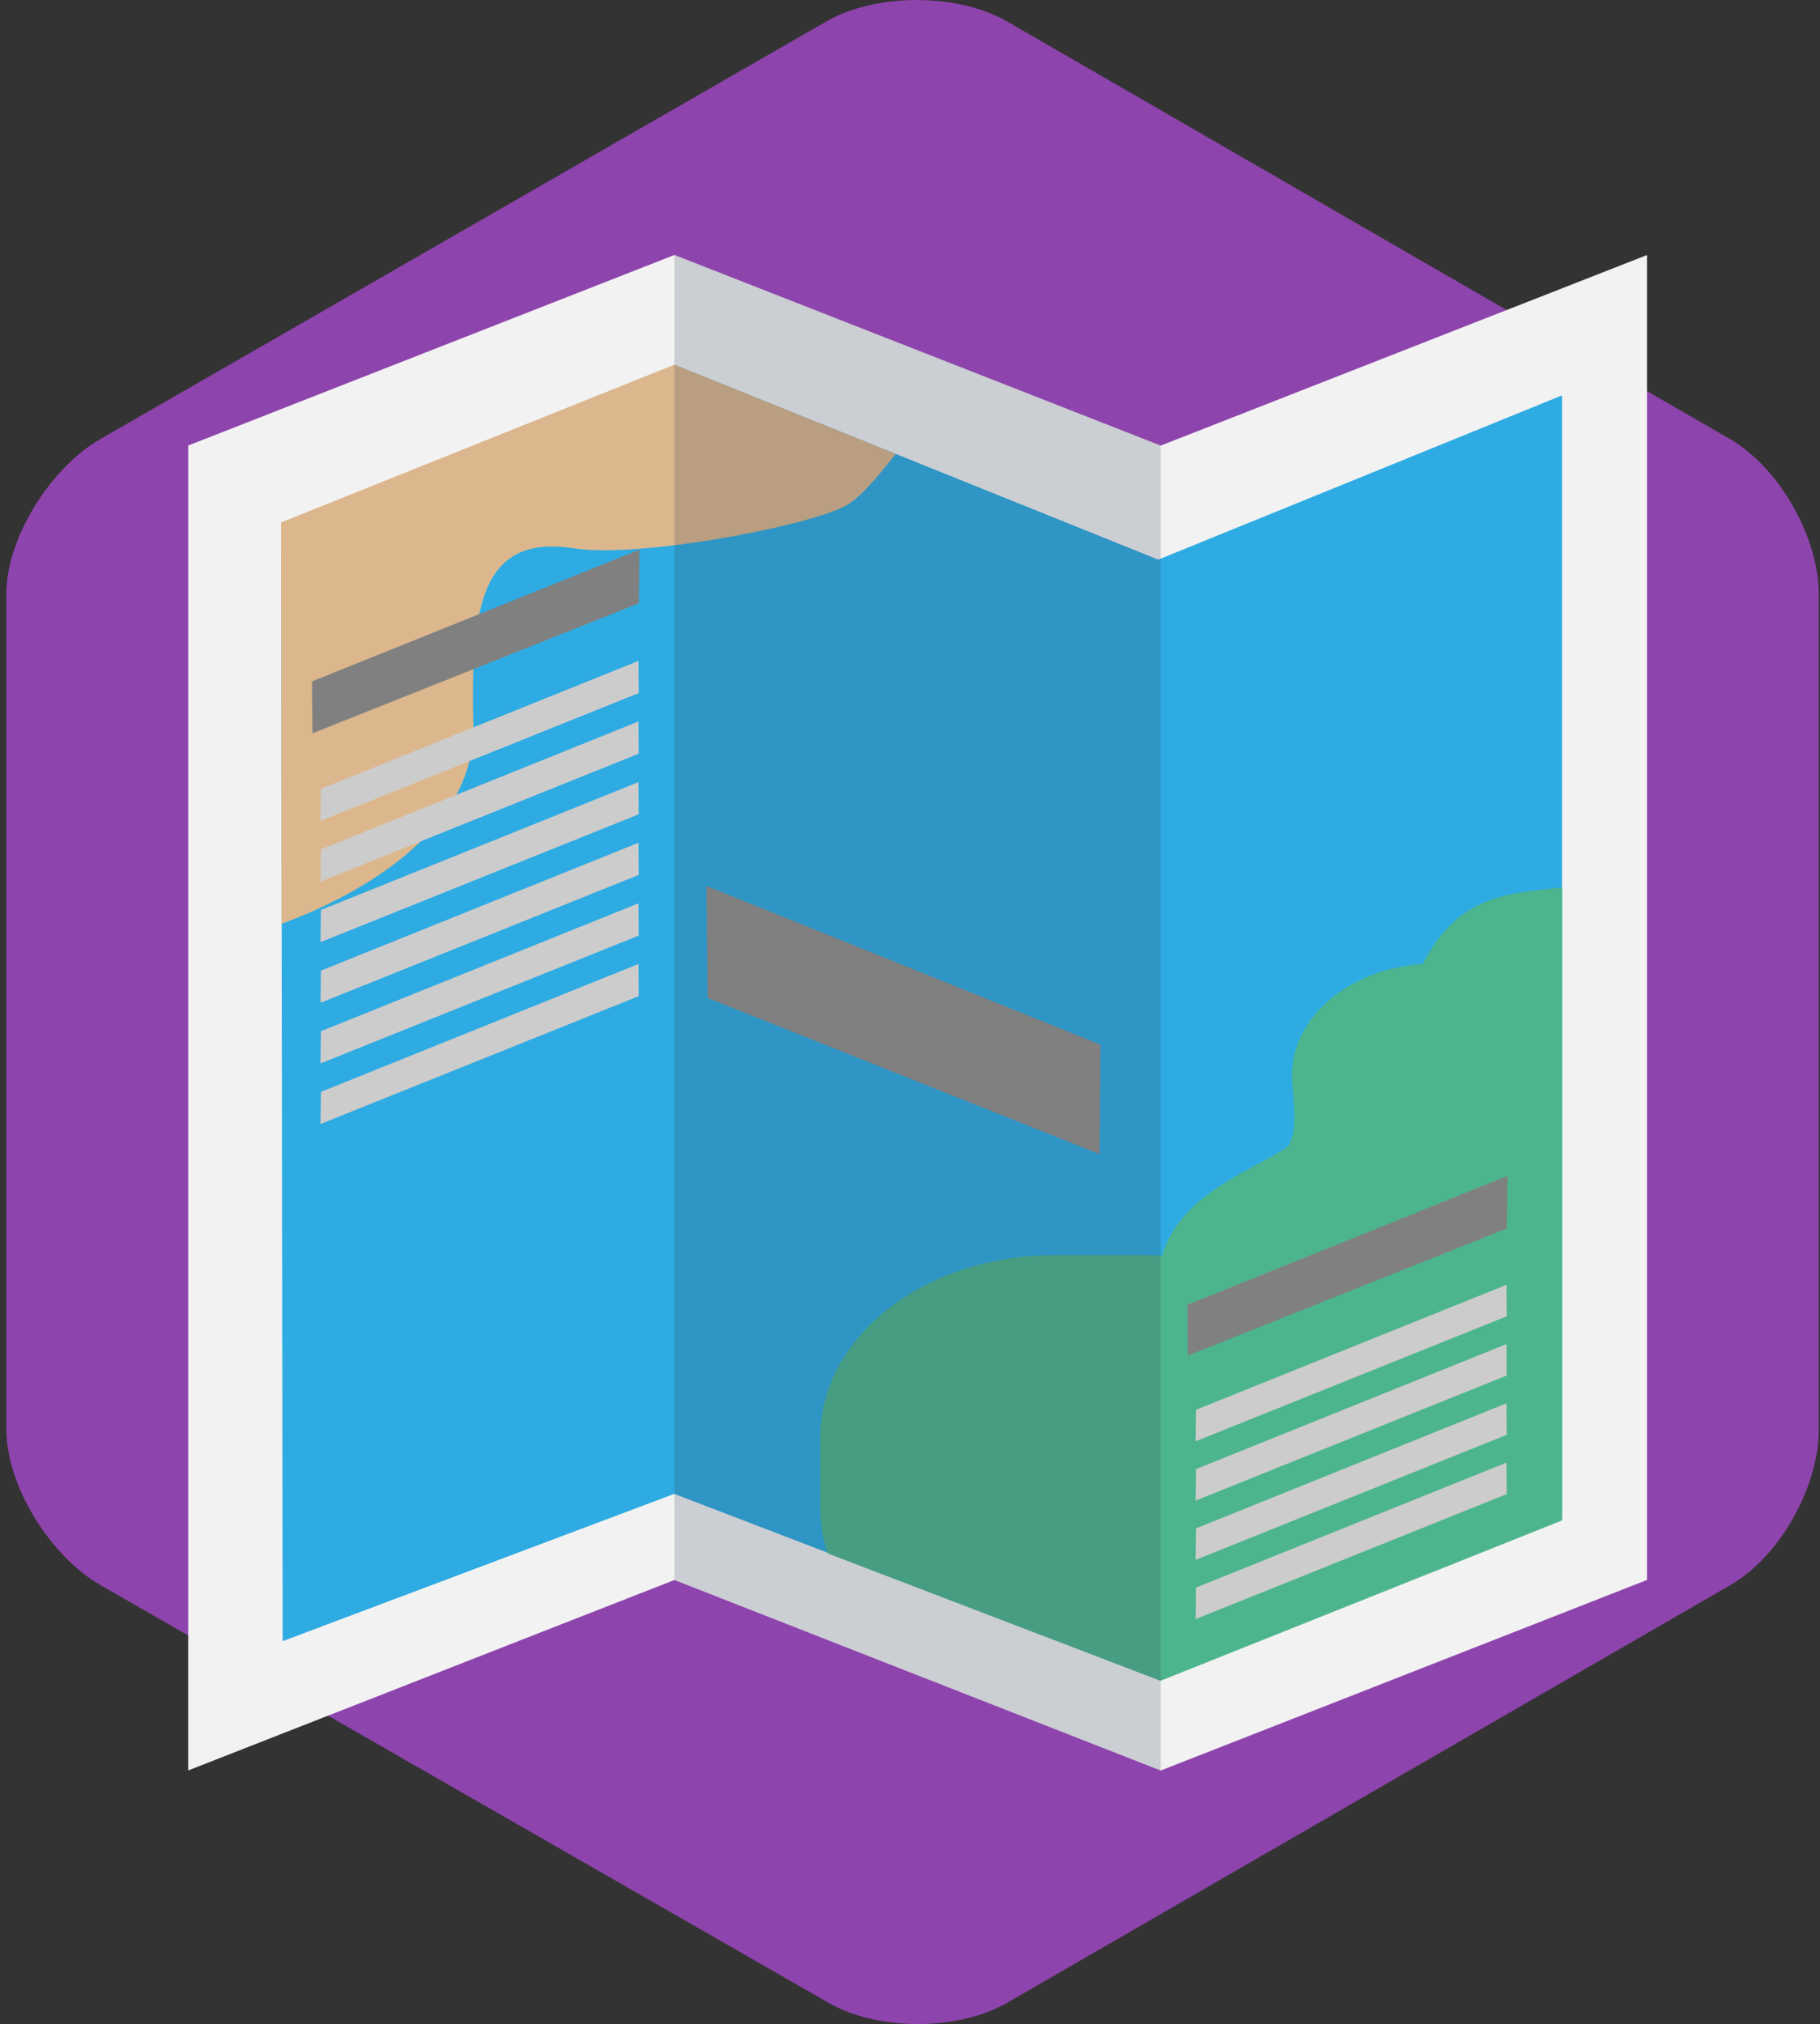 <?xml version="1.0" encoding="UTF-8" standalone="no"?>
<svg width="241px" height="268px" viewBox="0 0 241 268" version="1.1" xmlns="http://www.w3.org/2000/svg" xmlns:xlink="http://www.w3.org/1999/xlink" xmlns:sketch="http://www.bohemiancoding.com/sketch/ns">
    <rect x="0" y="0" width="241" height="268" fill="#333333" stroke="none"/>
    <!-- Generator: Sketch 3.3.3 (12081) - http://www.bohemiancoding.com/sketch -->
    <title>Untitled</title>
    <desc>Created with Sketch.</desc>
    <defs></defs>
    <g id="Page-1" stroke="none" stroke-width="1" fill="none" fill-rule="evenodd" sketch:type="MSPage">
        <g id="editorial" sketch:type="MSLayerGroup">
            <g id="Group" sketch:type="MSShapeGroup">
                <path d="M0.83,78.7 C0.83,71.16 6.75,61.91 13.28,58.14 L109.44,2.83 C115.97,-0.94 126.8,-0.94 133.34,2.83 L229.09,58.14 C235.62,61.91 240.84,71.16 240.84,78.7 L240.84,189.3 C240.84,196.84 235.7,206.09 229.16,209.86 L133.39,265.17 C126.86,268.94 116.22,268.94 109.69,265.17 L13.27,209.86 C6.74,206.09 0.85,196.84 0.85,189.3 L0.85,78.7 L0.83,78.7 Z" id="Shape" fill="#8E44AD"></path>
                <path d="M24.92,234.42 L24.92,58.99 L89.31,33.76 L153.7,59 L218.09,33.77 L218.09,209.2 L153.7,234.43 L89.31,209.2 L24.92,234.42 L24.92,234.42 Z" id="Shape" fill="#F2F2F2"></path>
                <path d="M37.43,217.3 L37.22,69.24 L89.33,48.31 L153.37,74.1 L206.84,52.35 L206.84,200.88 L153.69,222.5 L89.28,197.8 L37.43,217.3 L37.43,217.3 Z" id="Shape" fill="#2EABE2"></path>
                <path d="M206.85,201.31 L206.85,117.5 C200,118.32 193.19,118.24 188.41,127.63 C178.7,128.29 171.08,134.63 171.08,142.36 C171.08,144.81 172.22,150.79 170.15,152.09 C164.82,155.43 156.22,158.35 153.87,166.27 C153.17,166.23 152.47,166.19 151.76,166.19 L139.53,166.19 C122.46,166.19 108.62,176.97 108.62,190.27 L108.62,199.8 C108.62,201.83 108.98,203.8 109.59,205.68 L153.67,222.55 L206.85,201.31 L206.85,201.31 Z" id="Shape" fill="#4DB58D"></path>
                <path d="M89.31,48.29 L37.21,69.18 L37.28,122.32 C44.57,119.66 63.09,111.32 62.68,95.92 C62.25,79.63 64.04,70.73 76.1,72.61 C84.15,73.86 105.24,70.09 111.62,67.16 C113.83,66.15 116.35,62.92 118.62,60.11 L89.31,48.29 L89.31,48.29 Z" id="Shape" fill="#DCB78D"></path>
                <path d="M89.31,33.75 L89.31,209.18 L153.7,234.42 L153.7,58.99 L89.31,33.75 L89.31,33.75 Z" id="Shape" opacity="0.2" fill="#2D3E50"></path>
                <path d="M41.37,97.1 L41.32,90.22 L84.68,72.77 L84.59,79.88 L41.37,97.1 Z" id="Shape" fill="#808081"></path>
                <path d="M93.53,117.3 L93.7,132.14 L145.61,152.82 L145.74,138.32 L93.53,117.3 Z" id="Shape" fill="#808081"></path>
                <path d="M42.44,108.7 L42.5,104.44 L84.54,87.51 L84.57,91.77 L42.44,108.7 Z" id="Shape" fill="#CDCCCC"></path>
                <path d="M42.44,116.73 L42.5,112.46 L84.54,95.53 L84.57,99.8 L42.44,116.73 Z" id="Shape" fill="#CDCCCC"></path>
                <path d="M42.44,124.75 L42.5,120.49 L84.54,103.56 L84.57,107.82 L42.44,124.75 Z" id="Shape" fill="#CDCCCC"></path>
                <path d="M42.44,132.78 L42.5,128.52 L84.54,111.59 L84.57,115.85 L42.44,132.78 Z" id="Shape" fill="#CDCCCC"></path>
                <path d="M42.44,140.81 L42.5,136.54 L84.54,119.61 L84.57,123.88 L42.44,140.81 Z" id="Shape" fill="#CDCCCC"></path>
                <path d="M42.44,148.83 L42.5,144.57 L84.54,127.64 L84.57,131.9 L42.44,148.83 Z" id="Shape" fill="#CDCCCC"></path>
                <path d="M157.28,179.5 L157.22,172.77 L199.61,155.71 L199.53,162.66 L157.28,179.5 Z" id="Shape" fill="#808081"></path>
                <path d="M158.32,190.84 L158.37,186.67 L199.48,170.12 L199.51,174.29 L158.32,190.84 Z" id="Shape" fill="#CDCCCC"></path>
                <path d="M158.32,198.69 L158.37,194.52 L199.48,177.97 L199.51,182.13 L158.32,198.69 Z" id="Shape" fill="#CDCCCC"></path>
                <path d="M158.32,206.54 L158.37,202.37 L199.48,185.81 L199.51,189.98 L158.32,206.54 Z" id="Shape" fill="#CDCCCC"></path>
                <path d="M158.32,214.38 L158.37,210.21 L199.48,193.66 L199.51,197.83 L158.32,214.38 Z" id="Shape" fill="#CDCCCC"></path>
            </g>
        </g>
    </g>
</svg>